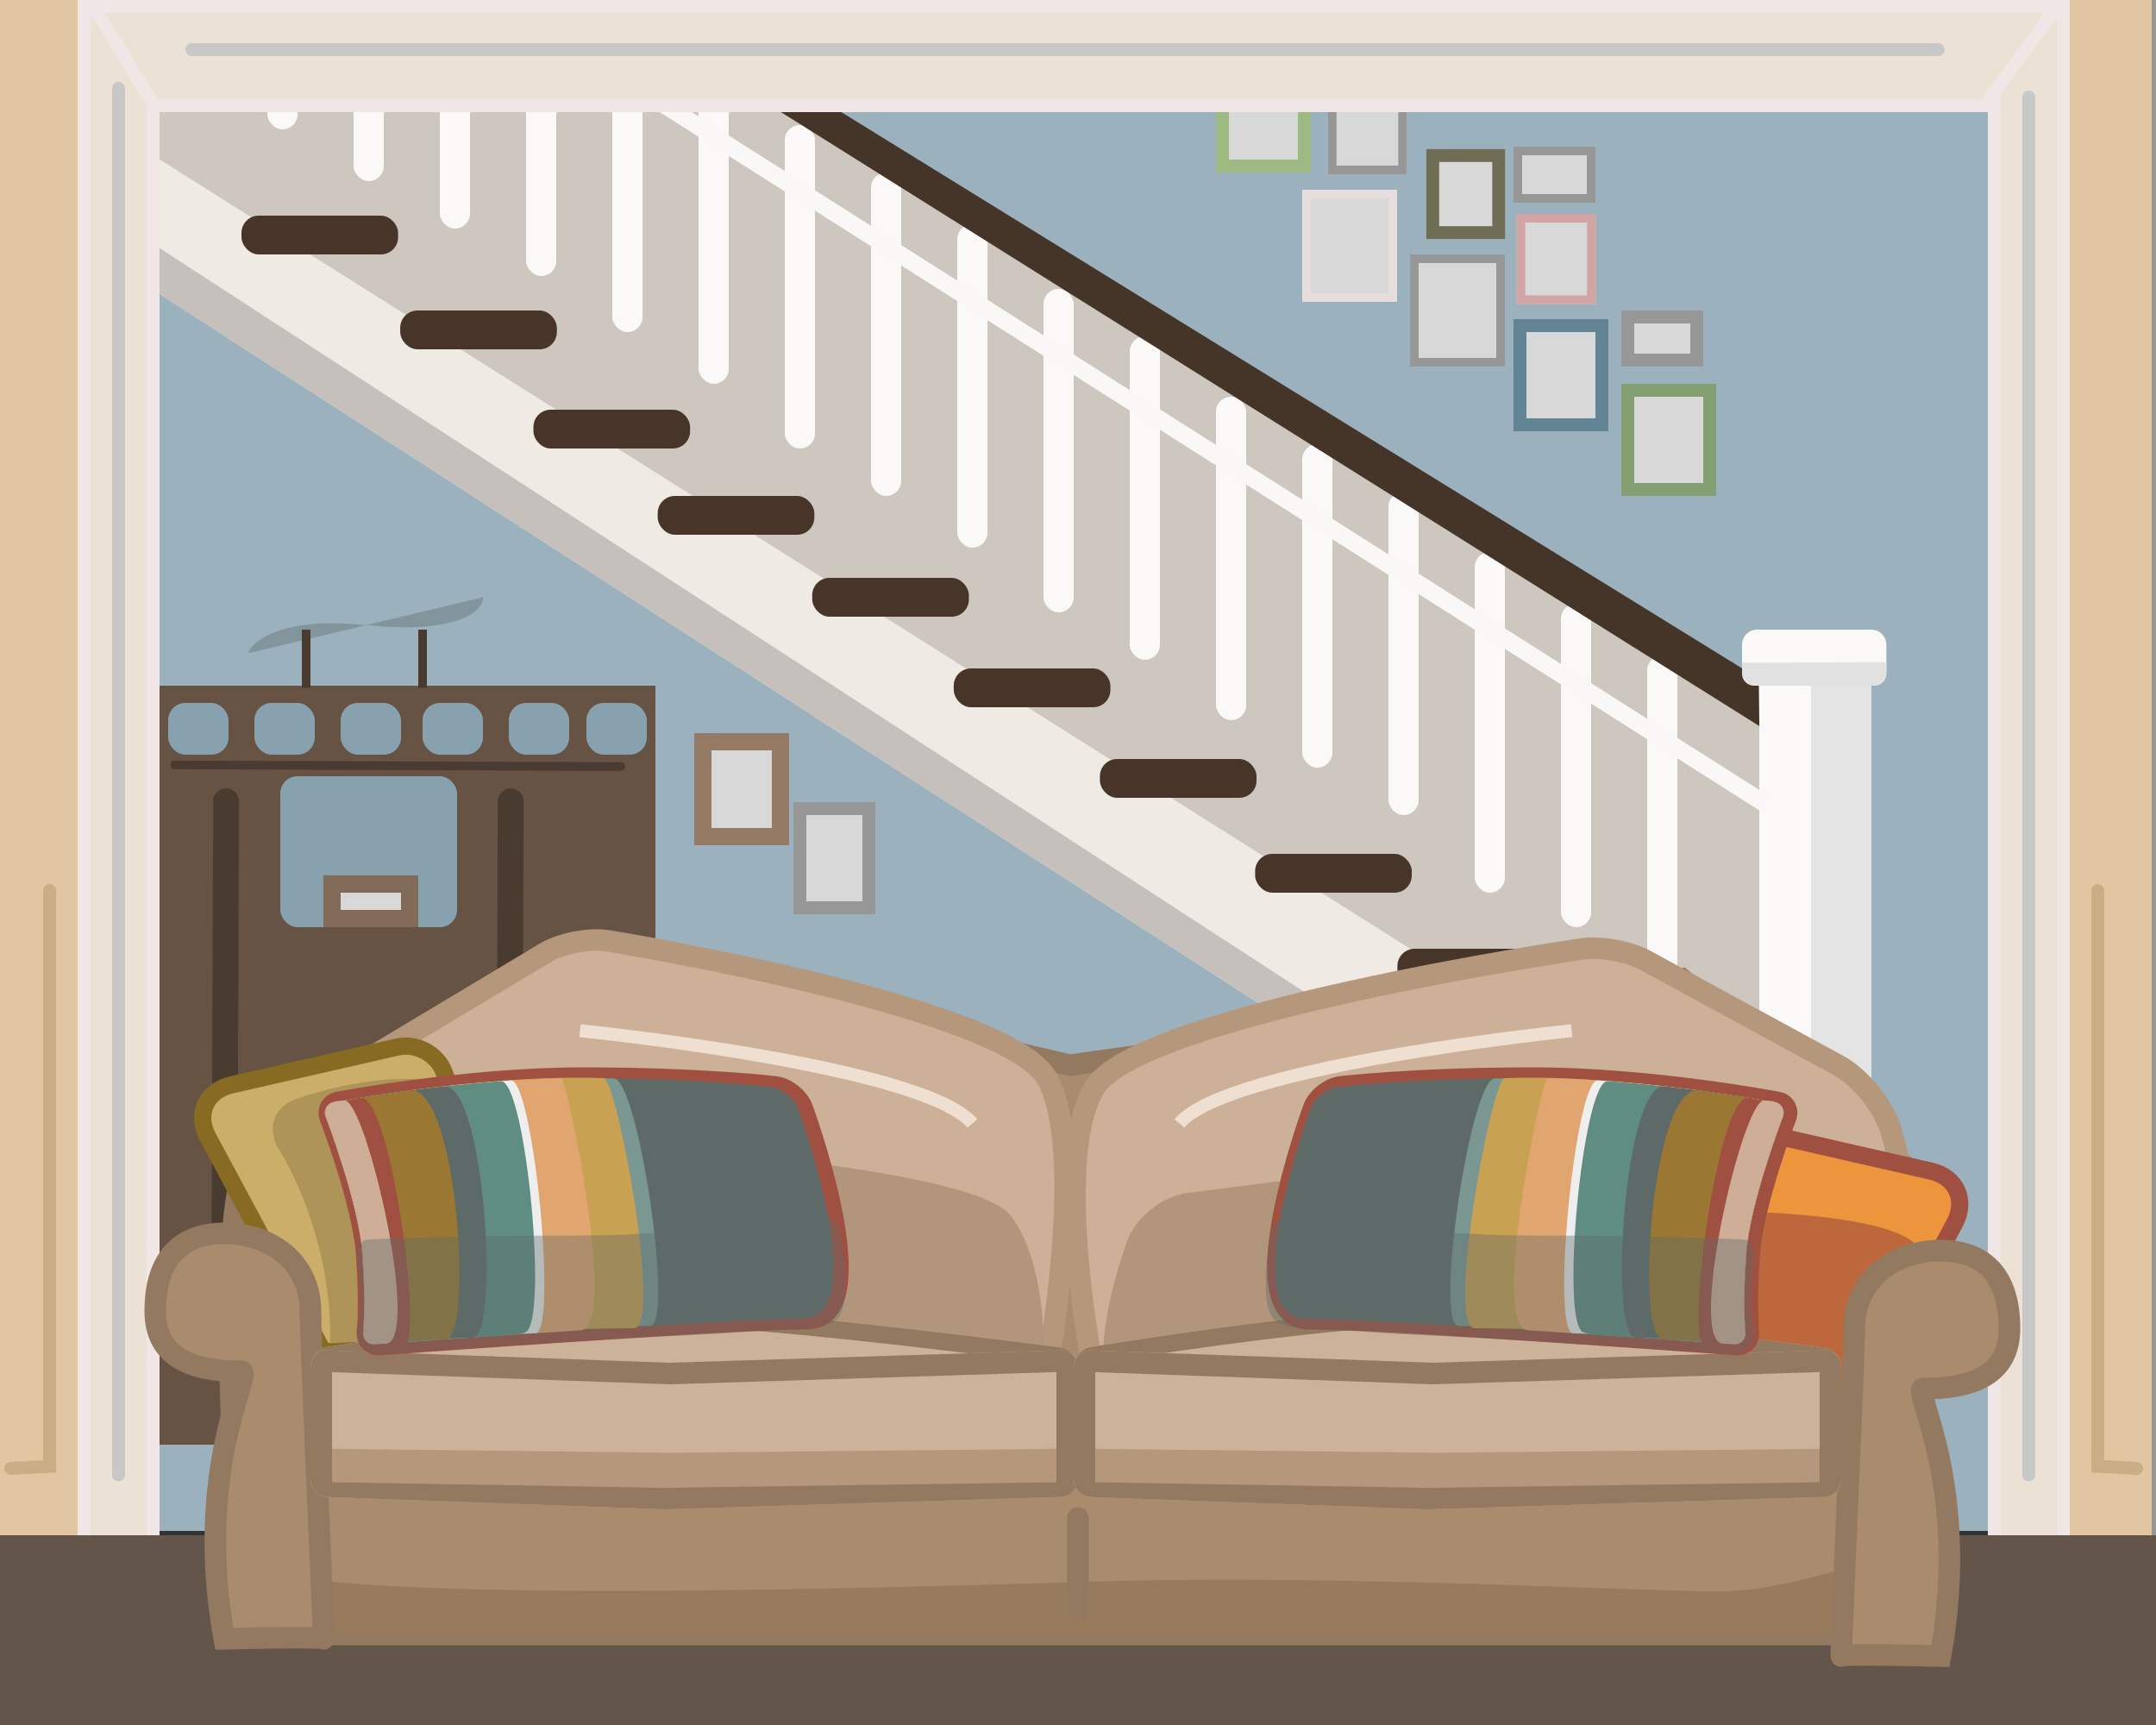 <?xml version="1.0" encoding="UTF-8"?>
<svg width="500px" height="400px" viewBox="0 0 500 400" version="1.1" xmlns="http://www.w3.org/2000/svg" xmlns:xlink="http://www.w3.org/1999/xlink">
    <rect x="0" y="0" width="500" height="400" fill="#333333" stroke="none"/>
    <!-- Generator: Sketch 43.2 (39069) - http://www.bohemiancoding.com/sketch -->
    <title>modern family</title>
    <desc>Created with Sketch.</desc>
    <defs>
        <rect id="path-1" x="462" y="-2" width="38" height="368"></rect>
        <rect id="path-2" x="-1" y="-2" width="38" height="368"></rect>
        <rect id="path-3" x="18" y="0" width="19" height="359"></rect>
        <rect id="path-4" x="461" y="0" width="19" height="359"></rect>
        <rect id="path-5" x="376" y="89" width="22" height="26"></rect>
        <rect id="path-6" x="351" y="74" width="22" height="26"></rect>
        <rect id="path-7" x="327" y="59" width="22" height="26"></rect>
        <rect id="path-8" x="161" y="170" width="22" height="26"></rect>
        <rect id="path-9" x="75" y="203" width="22" height="12"></rect>
        <rect id="path-10" x="184" y="186" width="19" height="26"></rect>
        <rect id="path-11" x="302" y="44" width="22" height="26"></rect>
        <rect id="path-12" x="282" y="14" width="22" height="26"></rect>
        <rect id="path-13" x="351.736" y="49.607" width="18.31" height="20.893"></rect>
        <rect id="path-14" x="330.761" y="34.554" width="18.31" height="20.893"></rect>
        <rect id="path-15" x="307.954" y="19.5" width="18.31" height="20.893"></rect>
        <rect id="path-16" x="376" y="72" width="19" height="13"></rect>
        <rect id="path-17" x="351" y="34" width="19" height="13"></rect>
        <path d="M72,317 C72,314.791 73.772,312.71 75.94,312.362 C75.94,312.362 129.206,303.5 154,303.5 C178.794,303.5 246.038,312.481 246.038,312.481 C248.226,312.768 250,314.792 250,317 L250,343 C250,345.209 248.209,347 245.99,347 L76.01,347 C73.795,347 72,345.208 72,343 L72,317 Z" id="path-18"></path>
        <path d="M72,317 C72,314.791 73.78,313.064 75.994,313.144 L155.386,316 L245.995,313.127 C248.207,313.057 250,314.792 250,317 L250,343 C250,345.209 248.212,347.056 246.002,347.125 L154.114,350 L75.988,347.146 C73.786,347.065 72,345.208 72,343 L72,317 Z" id="path-19"></path>
        <path d="M249,317 C249,314.791 250.772,312.71 252.94,312.362 C252.94,312.362 306.206,303.5 331,303.5 C355.794,303.5 423.038,312.481 423.038,312.481 C425.226,312.768 427,314.792 427,317 L427,343 C427,345.209 425.209,347 422.99,347 L253.01,347 C250.795,347 249,345.208 249,343 L249,317 Z" id="path-20"></path>
        <path d="M249,317 C249,314.791 250.78,313.064 252.994,313.144 L332.386,316 L422.995,313.127 C425.207,313.057 427,314.792 427,317 L427,343 C427,345.209 425.212,347.056 423.002,347.125 L331.114,350 L252.988,347.146 C250.786,347.065 249,345.208 249,343 L249,317 Z" id="path-21"></path>
        <polygon id="path-22" points="19 0 480 0 461 26 35 26"></polygon>
    </defs>
    <g id="Page-1" stroke="none" stroke-width="1" fill="none" fill-rule="evenodd">
        <g id="modern-family">
            <rect id="Rectangle-35-Copy" fill="#9BB1BD" x="37" y="-1" width="424" height="356"></rect>
            <rect id="Rectangle-2" fill="#665344" x="18" y="159" width="134" height="176"></rect>
            <polygon id="Path-66" fill="#CEC7C0" points="29 -70.5 36 67.5 411 309.5 423 176"></polygon>
            <polygon id="Path-66" fill="#EFEAE4" points="35.5 36 36 67.5 411 309.5 411 273"></polygon>
            <polygon id="Path-66" fill="#C5C0BB" points="35.83 56.763 36 67.5 411 309.5 411 300.5"></polygon>
            <g id="Rectangle-35">
                <use fill="#E0C7A2" fill-rule="evenodd" xlink:href="#path-1"></use>
                <rect stroke="#979797" stroke-width="1" x="462.5" y="-1.5" width="37" height="367"></rect>
            </g>
            <g id="Rectangle-35-Copy">
                <use fill="#E0C7A2" fill-rule="evenodd" xlink:href="#path-2"></use>
                <rect stroke="#979797" stroke-width="1" x="-0.5" y="-1.5" width="37" height="367"></rect>
            </g>
            <g id="Rectangle-35-Copy">
                <use fill="#EBE1D5" fill-rule="evenodd" xlink:href="#path-3"></use>
                <rect stroke="#F0E6E6" stroke-width="3" x="19.5" y="1.5" width="16" height="356"></rect>
            </g>
            <g id="Rectangle-35-Copy">
                <use fill="#EBE1D5" fill-rule="evenodd" xlink:href="#path-4"></use>
                <rect stroke="#F0E6E6" stroke-width="3" x="462.5" y="1.5" width="16" height="356"></rect>
            </g>
            <rect id="Rectangle-3" fill="#88A1AE" x="65" y="180" width="41" height="35" rx="4"></rect>
            <rect id="Rectangle-3" fill="#88A1AE" x="79" y="163" width="14" height="12" rx="4"></rect>
            <rect id="Rectangle-3" fill="#88A1AE" x="59" y="163" width="14" height="12" rx="4"></rect>
            <rect id="Rectangle-3" fill="#88A1AE" x="39" y="163" width="14" height="12" rx="4"></rect>
            <rect id="Rectangle-3" fill="#88A1AE" x="118" y="163" width="14" height="12" rx="4"></rect>
            <rect id="Rectangle-3" fill="#88A1AE" x="136" y="163" width="14" height="12" rx="4"></rect>
            <rect id="Rectangle-3" fill="#88A1AE" x="98" y="163" width="14" height="12" rx="4"></rect>
            <rect id="Rectangle" fill="#463528" x="56" y="50" width="36.328" height="9" rx="4"></rect>
            <rect id="Rectangle" fill="#463528" x="92.814" y="72" width="36.328" height="9" rx="4"></rect>
            <rect id="Rectangle" fill="#463528" x="123.711" y="95" width="36.328" height="9" rx="4"></rect>
            <rect id="Rectangle" fill="#463528" x="152.525" y="115" width="36.328" height="9" rx="4"></rect>
            <rect id="Rectangle" fill="#463528" x="188.367" y="134" width="36.328" height="9" rx="4"></rect>
            <rect id="Rectangle" fill="#463528" x="221.181" y="155" width="36.328" height="9" rx="4"></rect>
            <rect id="Rectangle" fill="#463528" x="255.077" y="176" width="36.328" height="9" rx="4"></rect>
            <rect id="Rectangle" fill="#463528" x="324.077" y="220" width="36.328" height="9" rx="4"></rect>
            <rect id="Rectangle" fill="#463528" x="291.077" y="198" width="36.328" height="9" rx="4"></rect>
            <rect id="Rectangle" fill="#463528" x="357.891" y="241" width="36.328" height="9" rx="4"></rect>
            <path d="M52.062,289.312 L52.438,185.812" id="Path-72" stroke="#4A3B30" stroke-width="6" stroke-linecap="round"></path>
            <path d="M118.062,289.312 L118.438,185.812" id="Path-72" stroke="#4A3B30" stroke-width="6" stroke-linecap="round"></path>
            <rect id="Rectangle-35-Copy" fill="#64554B" x="-3" y="356" width="504" height="45"></rect>
            <rect id="Rectangle-36" fill="#FBF8F8" x="82" y="-33" width="7" height="75" rx="3.5"></rect>
            <rect id="Rectangle-36" fill="#FBF8F8" x="62" y="-45" width="7" height="75" rx="3.5"></rect>
            <rect id="Rectangle-36" fill="#FBF8F8" x="43" y="-58" width="7" height="75" rx="3.5"></rect>
            <rect id="Rectangle-36" fill="#FBF8F8" x="102" y="-22" width="7" height="75" rx="3.5"></rect>
            <rect id="Rectangle-36" fill="#FBF8F8" x="122" y="-11" width="7" height="75" rx="3.5"></rect>
            <rect id="Rectangle-36" fill="#FBF8F8" x="142" y="2" width="7" height="75" rx="3.5"></rect>
            <rect id="Rectangle-36" fill="#FBF8F8" x="162" y="14" width="7" height="75" rx="3.5"></rect>
            <rect id="Rectangle-36" fill="#FBF8F8" x="182" y="29" width="7" height="75" rx="3.5"></rect>
            <rect id="Rectangle-36" fill="#FBF8F8" x="202" y="40" width="7" height="75" rx="3.5"></rect>
            <rect id="Rectangle-36" fill="#FBF8F8" x="222" y="52" width="7" height="75" rx="3.5"></rect>
            <rect id="Rectangle-36" fill="#FBF8F8" x="242" y="67" width="7" height="75" rx="3.5"></rect>
            <rect id="Rectangle-36" fill="#FBF8F8" x="262" y="78" width="7" height="75" rx="3.5"></rect>
            <rect id="Rectangle-36" fill="#FBF8F8" x="282" y="92" width="7" height="75" rx="3.5"></rect>
            <rect id="Rectangle-36" fill="#FBF8F8" x="302" y="103" width="7" height="75" rx="3.5"></rect>
            <rect id="Rectangle-36" fill="#FBF8F8" x="322" y="114" width="7" height="75" rx="3.5"></rect>
            <rect id="Rectangle-36" fill="#FBF8F8" x="342" y="132" width="7" height="75" rx="3.5"></rect>
            <rect id="Rectangle-36" fill="#FBF8F8" x="342" y="128" width="7" height="75" rx="3.5"></rect>
            <rect id="Rectangle-36" fill="#FBF8F8" x="362" y="140" width="7" height="75" rx="3.5"></rect>
            <rect id="Rectangle-36" fill="#FBF8F8" x="382" y="152" width="7" height="75" rx="3.5"></rect>
            <path d="M408,149.507 C408,147.57 409.568,146 411.506,146 L430.494,146 C432.43,146 434,147.573 434,149.507 L434,309.493 C434,311.43 432.432,313 430.494,313 L411.506,313 C409.57,313 408,311.427 408,309.493 L408,149.507 Z" id="Rectangle-36" fill="#FBF8F8"></path>
            <path d="M420,149.507 C420,147.57 421.565,146 423.497,146 L430.503,146 C432.434,146 434,147.573 434,149.507 L434,309.493 C434,311.43 432.435,313 430.503,313 L423.497,313 C421.566,313 420,311.427 420,309.493 L420,149.507 Z" id="Rectangle-36" fill="#E4E4E4"></path>
            <g id="Rectangle-37">
                <use fill="#D8D8D8" fill-rule="evenodd" xlink:href="#path-5"></use>
                <rect stroke="#849F72" stroke-width="3" x="377.5" y="90.5" width="19" height="23"></rect>
            </g>
            <g id="Rectangle-37">
                <use fill="#D8D8D8" fill-rule="evenodd" xlink:href="#path-6"></use>
                <rect stroke="#628494" stroke-width="3" x="352.5" y="75.5" width="19" height="23"></rect>
            </g>
            <g id="Rectangle-37">
                <use fill="#D8D8D8" fill-rule="evenodd" xlink:href="#path-7"></use>
                <rect stroke="#979797" stroke-width="2" x="328" y="60" width="20" height="24"></rect>
            </g>
            <g id="Rectangle-37">
                <use fill="#D8D8D8" fill-rule="evenodd" xlink:href="#path-8"></use>
                <rect stroke="#957A65" stroke-width="4" x="163" y="172" width="18" height="22"></rect>
            </g>
            <g id="Rectangle-37">
                <use fill="#D8D8D8" fill-rule="evenodd" xlink:href="#path-9"></use>
                <rect stroke="#816A58" stroke-width="4" x="77" y="205" width="18" height="8"></rect>
            </g>
            <g id="Rectangle-37">
                <use fill="#D8D8D8" fill-rule="evenodd" xlink:href="#path-10"></use>
                <rect stroke="#979797" stroke-width="3" x="185.5" y="187.5" width="16" height="23"></rect>
            </g>
            <g id="Rectangle-37">
                <use fill="#D8D8D8" fill-rule="evenodd" xlink:href="#path-11"></use>
                <rect stroke="#E8DDDD" stroke-width="2" x="303" y="45" width="20" height="24"></rect>
            </g>
            <g id="Rectangle-37">
                <use fill="#D8D8D8" fill-rule="evenodd" xlink:href="#path-12"></use>
                <rect stroke="#9EBA83" stroke-width="3" x="283.5" y="15.5" width="19" height="23"></rect>
            </g>
            <g id="Rectangle-37">
                <use fill="#D8D8D8" fill-rule="evenodd" xlink:href="#path-13"></use>
                <rect stroke="#D3A4A4" stroke-width="2" x="352.736" y="50.607" width="16.31" height="18.893"></rect>
            </g>
            <g id="Rectangle-37">
                <use fill="#D8D8D8" fill-rule="evenodd" xlink:href="#path-14"></use>
                <rect stroke="#6F6D53" stroke-width="3" x="332.261" y="36.054" width="15.31" height="17.893"></rect>
            </g>
            <g id="Rectangle-37">
                <use fill="#D8D8D8" fill-rule="evenodd" xlink:href="#path-15"></use>
                <rect stroke="#979797" stroke-width="2" x="308.954" y="20.5" width="16.31" height="18.893"></rect>
            </g>
            <g id="Rectangle-37">
                <use fill="#D8D8D8" fill-rule="evenodd" xlink:href="#path-16"></use>
                <rect stroke="#979797" stroke-width="3" x="377.5" y="73.5" width="16" height="10"></rect>
            </g>
            <g id="Rectangle-37">
                <use fill="#D8D8D8" fill-rule="evenodd" xlink:href="#path-17"></use>
                <rect stroke="#979797" stroke-width="2" x="352" y="35" width="17" height="11"></rect>
            </g>
            <path d="M131.5,220 C131.5,220 63.749,253.768 56.5,271.5 C49.251,289.232 56.5,379 56.5,379 L443,379 L443,271.5 L390,227 L248.139,247 L131.5,220 Z" id="Path-67" stroke="#927960" stroke-width="5" fill="#A98B6E"></path>
            <path d="M56.5,358.797 C57.326,373.33 56.5,379 56.5,379 L443,379 L443,358.797 C443,358.797 417.406,368.154 402,368.899 C386.594,369.643 316.116,364.787 250.187,366.838 C211.334,368.047 172.97,368.899 142,368.899 C35.344,368.899 56.5,358.797 56.5,358.797 Z" id="Path-67" fill="#987A5D"></path>
            <path d="M268.224,247.082 C262.885,249.988 257.292,257.102 255.839,263 C255.839,263 242.803,308.147 253.525,318.844 C264.248,329.54 339.67,318.844 339.67,318.844 L440.859,318.844 C440.859,318.844 450.872,269.478 440.859,252.344 C430.847,235.21 328,220.078 328,220.078 C323.639,219.397 316.956,220.557 313.073,222.67 L268.224,247.082 Z" id="Path-69" stroke="#B5987B" stroke-width="5" fill="#CCB198" transform="translate(347.302, 271.74) scale(-1, 1) translate(-347.302, -271.74) "></path>
            <path d="M86.848,244.689 C81.638,247.812 76.257,255.139 74.932,261.068 C74.932,261.068 63.109,306.147 72.846,316.844 C82.583,327.54 151.072,316.844 151.072,316.844 L242.959,316.844 C242.959,316.844 252.051,267.478 242.959,250.344 C233.867,233.21 141.177,218.204 141.177,218.204 C136.829,217.453 130.239,218.681 126.437,220.96 L86.848,244.689 Z" id="Path-69" stroke="#B5987B" stroke-width="5" fill="#CCB198"></path>
            <path d="M88.336,268.625 C82.304,269.396 75.872,274.708 74.141,280.515 C74.141,280.515 63.109,310.414 72.846,318.157 C82.583,325.899 151.072,318.157 151.072,318.157 L241.959,317.157 C241.959,317.157 243.592,294.402 234.5,282 C225.408,269.598 132.485,264.504 132.485,264.504 C128.075,264.225 120.942,264.455 116.566,265.015 L88.336,268.625 Z" id="Path-69" fill="#B2967C"></path>
            <path d="M275.336,276.625 C269.304,277.396 262.872,282.708 261.141,288.515 C261.141,288.515 250.109,318.414 259.846,326.157 C269.583,333.899 338.072,326.157 338.072,326.157 L428.959,325.157 C428.959,325.157 430.592,302.402 421.5,290 C412.408,277.598 319.485,272.504 319.485,272.504 C315.075,272.225 307.942,272.455 303.566,273.015 L275.336,276.625 Z" id="Path-69" fill="#B2967C"></path>
            <path d="M53.721,251.555 C47.8,252.905 45.334,258.339 48.213,263.692 L75,313.5 L126.5,309 L102.905,248.455 C101.301,244.338 96.499,241.799 92.194,242.78 L53.721,251.555 Z" id="Path-69" stroke="#876B22" stroke-width="4" fill="#CCAE6B"></path>
            <path d="M385.721,271.555 C379.8,272.905 377.334,278.339 380.213,283.692 L407,333.5 L458.5,329 L434.905,268.455 C433.301,264.338 428.499,261.799 424.194,262.78 L385.721,271.555 Z" id="Path-69" stroke="#A05041" stroke-width="4" fill="#EC953C" transform="translate(416.75, 297.25) scale(-1, 1) translate(-416.75, -297.25) "></path>
            <path d="M394.379,333.5 L445.879,329 L427.081,280.763 C427.081,280.763 381.619,280.243 375.879,289.5 C370.139,298.757 394.379,333.5 394.379,333.5 Z" id="Path-69" fill="#BC683C" transform="translate(410.44, 307.129) scale(-1, 1) translate(-410.44, -307.129) "></path>
            <path d="M69.071,254.696 C63.785,256.244 61.781,261.35 64.453,266.189 C64.453,266.189 69.725,273.862 73.5,287.5 C77.275,301.138 76.5,311.5 76.5,311.5 L126.5,309 C126.5,309 126.167,264.369 111.5,254.5 C96.833,244.631 69.071,254.696 69.071,254.696 Z" id="Path-69" fill="#AE9459"></path>
            <path d="M56,318 C58.725,318 44.868,340.323 52,380 C52,380 74.7,379.436 75,380 C75.3,380.564 72,312.124 72,304 C72,292.954 63.046,286 52,286 C40.954,286 36,292.954 36,304 C36,315.046 44.954,318 56,318 Z" id="Oval-19" stroke="#927960" stroke-width="5" fill="#A98B6E"></path>
            <path d="M447,322 C449.725,322 435.868,344.323 443,384 C443,384 465.7,383.436 466,384 C466.3,384.564 463,316.124 463,308 C463,296.954 454.046,290 443,290 C431.954,290 427,296.954 427,308 C427,319.046 435.954,322 447,322 Z" id="Oval-19" stroke="#927960" stroke-width="5" fill="#A98B6E" transform="translate(446.51, 337.002) scale(-1, 1) translate(-446.51, -337.002) "></path>
            <g id="Rectangle-38">
                <use fill="#CCB298" fill-rule="evenodd" xlink:href="#path-18"></use>
                <path stroke="#927960" stroke-width="4" d="M74,317 C74,315.774 75.058,314.529 76.258,314.337 C76.371,314.318 76.573,314.285 76.868,314.236 C77.361,314.155 77.939,314.061 78.596,313.956 C80.473,313.653 82.606,313.317 84.956,312.954 C91.67,311.917 98.772,310.88 105.94,309.913 C111.285,309.192 116.467,308.537 121.412,307.963 C135.048,306.383 146.21,305.5 154,305.5 C162.577,305.5 176.89,306.581 195.293,308.483 C199.731,308.942 204.344,309.442 209.093,309.978 C217.794,310.959 226.537,312.01 234.894,313.062 C237.818,313.43 240.486,313.772 242.842,314.078 C243.666,314.185 244.393,314.281 245.015,314.363 C245.388,314.412 245.643,314.446 245.773,314.463 C246.97,314.62 248,315.795 248,317 L248,343 C248,344.105 247.104,345 245.99,345 L76.01,345 C74.899,345 74,344.103 74,343 L74,317 Z"></path>
            </g>
            <g id="Rectangle-38">
                <use fill="#CCB298" fill-rule="evenodd" xlink:href="#path-19"></use>
                <path stroke="#927960" stroke-width="5" d="M154.121,347.499 L76.08,344.647 C75.223,344.616 74.5,343.864 74.5,343 L74.5,317 C74.5,316.203 75.109,315.613 75.904,315.642 L155.296,318.498 L155.465,318.499 L246.074,315.626 C246.876,315.6 247.5,316.204 247.5,317 L247.5,343 C247.5,343.86 246.783,344.599 245.924,344.626 L154.121,347.499 Z"></path>
            </g>
            <g id="Rectangle-38">
                <use fill="#CCB298" fill-rule="evenodd" xlink:href="#path-20"></use>
                <path stroke="#927960" stroke-width="4" d="M251,317 C251,315.774 252.058,314.529 253.258,314.337 C253.371,314.318 253.573,314.285 253.868,314.236 C254.361,314.155 254.939,314.061 255.596,313.956 C257.473,313.653 259.606,313.317 261.956,312.954 C268.67,311.917 275.772,310.88 282.94,309.913 C288.285,309.192 293.467,308.537 298.412,307.963 C312.048,306.383 323.21,305.5 331,305.5 C339.577,305.5 353.89,306.581 372.293,308.483 C376.731,308.942 381.344,309.442 386.093,309.978 C394.794,310.959 403.537,312.01 411.894,313.062 C414.818,313.43 417.486,313.772 419.842,314.078 C420.666,314.185 421.393,314.281 422.015,314.363 C422.388,314.412 422.643,314.446 422.773,314.463 C423.97,314.62 425,315.795 425,317 L425,343 C425,344.105 424.104,345 422.99,345 L253.01,345 C251.899,345 251,344.103 251,343 L251,317 Z"></path>
            </g>
            <g id="Rectangle-38">
                <use fill="#CCB298" fill-rule="evenodd" xlink:href="#path-21"></use>
                <path stroke="#927960" stroke-width="5" d="M331.121,347.499 L253.08,344.647 C252.223,344.616 251.5,343.864 251.5,343 L251.5,317 C251.5,316.203 252.109,315.613 252.904,315.642 L332.296,318.498 L332.465,318.499 L423.074,315.626 C423.876,315.6 424.5,316.204 424.5,317 L424.5,343 C424.5,343.86 423.783,344.599 422.924,344.626 L331.121,347.499 Z"></path>
            </g>
            <polygon id="Rectangle-38" fill="#B5987B" points="77 335.96 155.386 336.867 245 335.96 245 343.714 154 345 77 343.714"></polygon>
            <polygon id="Rectangle-38" fill="#B5987B" points="254 335.96 332.701 336.867 422 335.96 422 343.714 331.5 345 254 343.714"></polygon>
            <path d="M78.451,255.633 C76.821,255.927 75.972,257.427 76.54,258.982 C76.54,258.982 84.12,278.729 85.018,290.52 C85.916,302.311 85.219,309.024 85.219,309.024 C85.108,310.668 86.36,311.902 88.017,311.782 C88.017,311.782 170.005,305.764 187.002,305.764 C204,305.764 186.118,257.203 186.118,257.203 C185.224,254.606 182.283,252.269 179.523,252.008 C179.523,252.008 162.423,250 135.162,250 C107.9,250 78.451,255.633 78.451,255.633 Z" id="Path-68" stroke="#A05041" stroke-width="5" fill="#D8D8D8"></path>
            <path d="M298.451,255.633 C296.821,255.927 295.972,257.427 296.54,258.982 C296.54,258.982 304.12,278.729 305.018,290.52 C305.916,302.311 305.219,309.024 305.219,309.024 C305.108,310.668 306.36,311.902 308.017,311.782 C308.017,311.782 390.005,305.764 407.002,305.764 C424,305.764 406.118,257.203 406.118,257.203 C405.224,254.606 402.283,252.269 399.523,252.008 C399.523,252.008 382.423,250 355.162,250 C327.9,250 298.451,255.633 298.451,255.633 Z" id="Path-68" stroke="#A05041" stroke-width="5" fill="#D8D8D8" transform="translate(355.349, 280.895) scale(-1, 1) translate(-355.349, -280.895) "></path>
            <path d="M77.451,255.633 C75.821,255.927 74.972,257.427 75.54,258.982 C75.54,258.982 83.12,278.729 84.018,290.52 C84.916,302.311 84.219,309.024 84.219,309.024 C84.108,310.668 85.36,311.902 87.017,311.782 C87.017,311.782 169.005,305.764 186.002,305.764 C203,305.764 185.118,257.203 185.118,257.203 C184.224,254.606 181.283,252.269 178.523,252.008 C178.523,252.008 161.423,250 134.162,250 C106.9,250 77.451,255.633 77.451,255.633 Z" id="Path-68" fill="#5D6A67"></path>
            <path d="M77.451,255.633 C75.821,255.927 74.972,257.427 75.54,258.982 C75.54,258.982 83.12,278.729 84.018,290.52 C84.916,302.311 84.219,309.024 84.219,309.024 C84.108,310.668 85.358,311.843 86.995,311.658 C86.995,311.658 121.799,307.45 150.737,307.45 C156.5,307.45 148,250.061 142.325,250.061 C139.718,250.061 136.995,250 134.162,250 C106.9,250 77.451,255.633 77.451,255.633 Z" id="Path-68" fill="#7B9791"></path>
            <path d="M77.451,255.631 C75.821,255.925 74.972,257.427 75.54,258.982 C75.54,258.982 83.12,278.729 84.018,290.52 C84.916,302.311 84.219,309.024 84.219,309.024 C84.108,310.668 85.348,311.85 87.003,311.671 C87.003,311.671 118.397,308 147,308 C153.766,308 143.112,250.111 140,250 C112,249 77.451,255.631 77.451,255.631 Z" id="Path-68" fill="#C9A152"></path>
            <path d="M77.447,255.634 C75.819,255.927 74.972,257.427 75.54,258.982 C75.54,258.982 83.12,278.729 84.018,290.52 C84.916,302.311 84.219,309.024 84.219,309.024 C84.108,310.668 85.367,311.897 87.005,311.773 C87.005,311.773 110,310 134.635,308.476 C143.483,307.928 131.496,250.013 130.158,250.039 C104.096,250.536 77.447,255.634 77.447,255.634 Z" id="Path-68" fill="#E1A570"></path>
            <path d="M77.425,255.637 C75.81,255.928 74.972,257.427 75.54,258.982 C75.54,258.982 83.12,278.729 84.018,290.52 C84.916,302.311 84.219,309.024 84.219,309.024 C84.108,310.668 85.355,311.821 86.994,311.615 C86.994,311.615 103.996,309.177 124.107,309.177 C129.5,309.177 123.64,250.207 118.48,250.541 C96.701,251.951 77.425,255.637 77.425,255.637 Z" id="Path-68" fill="#EEEEEE"></path>
            <path d="M77.441,255.635 C75.817,255.927 74.972,257.427 75.54,258.982 C75.54,258.982 83.12,278.729 84.018,290.52 C84.916,302.311 84.219,309.024 84.219,309.024 C84.108,310.668 85.355,311.89 87.006,311.756 C87.006,311.756 102,310.5 112,310 C122,309.5 121.5,309 121.5,309 C127.5,309 122.015,250.275 116.123,250.703 C95.33,252.213 77.441,255.635 77.441,255.635 Z" id="Path-68" fill="#5F8D82"></path>
            <path d="M77.449,255.632 C75.82,255.926 74.972,257.427 75.54,258.982 C75.54,258.982 83.12,278.729 84.018,290.52 C84.916,302.311 84.219,309.024 84.219,309.024 C84.108,310.668 85.358,311.817 86.991,311.613 C86.991,311.613 96.496,310.166 109.695,310.166 C116,310.166 112.409,250.869 102.943,251.925 C88.309,253.556 77.449,255.632 77.449,255.632 Z" id="Path-68" fill="#5D6A67"></path>
            <path d="M77.456,255.63 C75.823,255.925 74.972,257.427 75.54,258.982 C75.54,258.982 83.12,278.729 84.018,290.52 C84.916,302.311 84.219,309.024 84.219,309.024 C84.108,310.668 85.356,311.822 86.988,311.625 C86.988,311.625 93.555,310.614 103.304,310.614 C110,310.614 105.957,251.448 95.134,252.876 C84.609,254.264 77.456,255.63 77.456,255.63 Z" id="Path-68" fill="#9A7733"></path>
            <path d="M77.469,255.713 C75.829,255.962 74.972,257.427 75.54,258.982 C75.54,258.982 83.12,278.729 84.018,290.52 C84.916,302.311 84.219,309.024 84.219,309.024 C84.108,310.668 85.346,312.222 86.992,312.378 C86.992,312.378 89.419,313.218 94,311.5 C98,310 90.5,253 83.422,254.598 C79.664,255.447 77.469,255.713 77.469,255.713 Z" id="Path-68" fill="#A05041"></path>
            <path d="M77.417,255.514 C75.806,255.873 74.972,257.427 75.54,258.982 C75.54,258.982 83.12,278.729 84.018,290.52 C84.916,302.311 84.219,309.024 84.219,309.024 C84.108,310.668 85.356,311.874 86.999,311.736 C86.999,311.736 87.817,311.617 89.277,311.617 C98,311.617 84.969,255.189 79.913,255.189 C78.323,255.189 77.417,255.514 77.417,255.514 Z" id="Path-68" fill="#CFAE98"></path>
            <g id="Group" transform="translate(354.5, 281) scale(-1, 1) translate(-354.5, -281) translate(295, 249)">
                <path d="M2.451,6.633 C0.821,6.927 -0.028,8.427 0.54,9.982 C0.54,9.982 8.12,29.729 9.018,41.52 C9.916,53.311 9.219,60.024 9.219,60.024 C9.108,61.668 10.36,62.902 12.017,62.782 C12.017,62.782 94.005,56.764 111.002,56.764 C128,56.764 110.118,8.203 110.118,8.203 C109.224,5.606 106.283,3.269 103.523,3.008 C103.523,3.008 86.423,1 59.162,1 C31.9,1 2.451,6.633 2.451,6.633 Z" id="Path-68" fill="#5D6A67"></path>
                <path d="M2.451,6.633 C0.821,6.927 -0.028,8.427 0.54,9.982 C0.54,9.982 8.12,29.729 9.018,41.52 C9.916,53.311 9.219,60.024 9.219,60.024 C9.108,61.668 10.358,62.843 11.995,62.658 C11.995,62.658 46.799,58.45 75.737,58.45 C81.5,58.45 73,1.061 67.325,1.061 C64.718,1.061 61.995,1 59.162,1 C31.9,1 2.451,6.633 2.451,6.633 Z" id="Path-68" fill="#7B9791"></path>
                <path d="M2.451,6.631 C0.821,6.925 -0.028,8.427 0.54,9.982 C0.54,9.982 8.12,29.729 9.018,41.52 C9.916,53.311 9.219,60.024 9.219,60.024 C9.108,61.668 10.348,62.85 12.003,62.671 C12.003,62.671 43.397,59 72,59 C78.766,59 68.112,1.111 65,1 C37,-1.57318603e-13 2.451,6.631 2.451,6.631 Z" id="Path-68" fill="#C9A152"></path>
                <path d="M2.447,6.634 C0.819,6.927 -0.028,8.427 0.54,9.982 C0.54,9.982 8.12,29.729 9.018,41.52 C9.916,53.311 9.219,60.024 9.219,60.024 C9.108,61.668 10.367,62.897 12.005,62.773 C12.005,62.773 35,61 59.635,59.476 C68.483,58.928 56.496,1.013 55.158,1.039 C29.096,1.536 2.447,6.634 2.447,6.634 Z" id="Path-68" fill="#E1A570"></path>
                <path d="M2.425,6.637 C0.81,6.928 -0.028,8.427 0.54,9.982 C0.54,9.982 8.12,29.729 9.018,41.52 C9.916,53.311 9.219,60.024 9.219,60.024 C9.108,61.668 10.355,62.821 11.994,62.615 C11.994,62.615 28.996,60.177 49.107,60.177 C54.5,60.177 48.64,1.207 43.48,1.541 C21.701,2.951 2.425,6.637 2.425,6.637 Z" id="Path-68" fill="#EEEEEE"></path>
                <path d="M2.441,6.635 C0.817,6.927 -0.028,8.427 0.54,9.982 C0.54,9.982 8.12,29.729 9.018,41.52 C9.916,53.311 9.219,60.024 9.219,60.024 C9.108,61.668 10.355,62.89 12.006,62.756 C12.006,62.756 27,61.5 37,61 C47,60.5 46.5,60 46.5,60 C52.5,60 47.015,1.275 41.123,1.703 C20.33,3.213 2.441,6.635 2.441,6.635 Z" id="Path-68" fill="#5F8D82"></path>
                <path d="M2.449,6.632 C0.82,6.926 -0.028,8.427 0.54,9.982 C0.54,9.982 8.12,29.729 9.018,41.52 C9.916,53.311 9.219,60.024 9.219,60.024 C9.108,61.668 10.358,62.817 11.991,62.613 C11.991,62.613 21.496,61.166 34.695,61.166 C41,61.166 37.409,1.869 27.943,2.925 C13.309,4.556 2.449,6.632 2.449,6.632 Z" id="Path-68" fill="#5D6A67"></path>
                <path d="M2.456,6.63 C0.823,6.925 -0.028,8.427 0.54,9.982 C0.54,9.982 8.12,29.729 9.018,41.52 C9.916,53.311 9.219,60.024 9.219,60.024 C9.108,61.668 10.356,62.822 11.988,62.625 C11.988,62.625 18.555,61.614 28.304,61.614 C35,61.614 30.957,2.448 20.134,3.876 C9.609,5.264 2.456,6.63 2.456,6.63 Z" id="Path-68" fill="#9A7733"></path>
                <path d="M2.469,6.713 C0.829,6.962 -0.028,8.427 0.54,9.982 C0.54,9.982 8.12,29.729 9.018,41.52 C9.916,53.311 9.219,60.024 9.219,60.024 C9.108,61.668 10.346,63.222 11.992,63.378 C11.992,63.378 14.419,64.218 19,62.5 C23,61 15.5,4 8.422,5.598 C4.664,6.447 2.469,6.713 2.469,6.713 Z" id="Path-68" fill="#A05041"></path>
                <path d="M2.417,6.514 C0.806,6.873 -0.028,8.427 0.54,9.982 C0.54,9.982 8.12,29.729 9.018,41.52 C9.916,53.311 9.219,60.024 9.219,60.024 C9.108,61.668 10.356,62.874 11.999,62.736 C11.999,62.736 12.817,62.617 14.277,62.617 C23,62.617 9.969,6.189 4.913,6.189 C3.323,6.189 2.417,6.514 2.417,6.514 Z" id="Path-68" fill="#CFAE98"></path>
            </g>
            <path d="M250,352 L250,373.5" id="Path-70" stroke="#927960" stroke-width="5" stroke-linecap="round"></path>
            <polyline id="Path-71" stroke="#C9AE85" stroke-width="3" stroke-linecap="round" points="11.5 206.5 11.5 340.015 2.5 340.5"></polyline>
            <polyline id="Path-71" stroke="#C9AE85" stroke-width="3" stroke-linecap="round" transform="translate(491, 273.5) scale(-1, 1) translate(-491, -273.5) " points="495.5 206.5 495.5 340.015 486.5 340.5"></polyline>
            <path d="M40.5,177.375 L144,177.75" id="Path-72" stroke="#4A3B30" stroke-width="2" stroke-linecap="round"></path>
            <path d="M57.5,151.5 L112,138.5 C112,138.5 112.565,143.358 101,145 C89.435,146.642 81.056,143.348 70,145 C58.944,146.652 57.5,151.5 57.5,151.5 Z M85.5,287.387 C85.5,287.387 106.9,286.5 134.162,286.5 C161.423,286.5 189.061,281.773 189.061,281.773 C191.786,281.357 194.365,283.211 194.815,285.938 C194.815,285.938 198.087,302.001 194,306 C191.542,308.405 183.416,308.397 179,308.5 C174.584,308.603 169.804,309.141 165.5,309.324 C136.314,310.565 88.483,314.008 88.483,314.008 C84.63,314.278 82.095,311.429 82.828,307.641 C82.828,307.641 83.5,305.576 83.5,301.5 C83.5,297.424 82.784,290.494 82.784,290.494 C82.631,288.845 83.843,287.45 85.5,287.387 Z" id="Path-73" fill-opacity="0.388" fill="#5D6A67"></path>
            <path d="M296.298,287.387 C294.641,287.45 293.429,288.845 293.582,290.494 C293.582,290.494 294.298,297.424 294.298,301.5 C294.298,305.576 293.626,307.641 293.626,307.641 C292.893,311.429 295.428,314.278 299.281,314.008 C299.281,314.008 347.112,310.565 376.298,309.324 C380.602,309.141 385.381,308.603 389.798,308.5 C394.214,308.397 402.339,308.405 404.798,306 C408.885,302.001 405.613,285.938 405.613,285.938 C405.163,283.211 402.584,281.357 399.859,281.773 C399.859,281.773 372.221,286.5 344.96,286.5 C317.698,286.5 296.298,287.387 296.298,287.387 Z" id="Path-73" fill-opacity="0.388" fill="#5D6A67" transform="translate(350.176, 297.87) scale(-1, 1) translate(-350.176, -297.87) "></path>
            <path d="M71,146 L71,159.5" id="Path-74" stroke="#4A3B30" stroke-width="2"></path>
            <path d="M98,146 L98,159.5" id="Path-74" stroke="#4A3B30" stroke-width="2"></path>
            <path d="M409.5,186.5 L109.5,-4" id="Path-75" stroke="#FAF7F7" stroke-width="4"></path>
            <polygon id="Path-65" fill="#453428" points="153 1.77635684e-15 407.799 157.319 408.016 168.363 132.5 -4.5"></polygon>
            <path d="M404,149.501 C404,147.567 405.57,146 407.504,146 L433.973,146 C435.908,146 437.476,147.568 437.476,149.501 L437.476,155.499 C437.476,157.433 435.906,159 433.973,159 L407.504,159 C405.569,159 404,157.432 404,155.499 L404,149.501 Z" id="Rectangle-36" fill="#FBF8F8"></path>
            <path d="M437.476,153.538 L437.476,156.269 C437.476,157.777 436.245,159 434.737,159 L406.739,159 C405.227,159 404,157.767 404,156.265 L404,153.685 L437.476,153.538 Z" id="Rectangle-36" fill="#E1E1E1"></path>
            <polyline id="Path-76" stroke="#C8C8C8" stroke-width="3" stroke-linecap="round" points="27.5 20.5 27.5 36 27.5 342.009"></polyline>
            <path d="M470.5,22.5 L470.5,342.009" id="Path-76" stroke="#C8C8C8" stroke-width="3" stroke-linecap="round"></path>
            <path d="M134.5,239 C134.5,239 214,247 225.5,260.5" id="Path-94" stroke="#EEDFD1" stroke-width="3"></path>
            <path d="M273.5,239 C273.5,239 353,247 364.5,260.5" id="Path-94" stroke="#EEDFD1" stroke-width="3" transform="translate(319, 249.75) scale(-1, 1) translate(-319, -249.75) "></path>
            <g id="Rectangle-4">
                <use fill="#EBE1D5" fill-rule="evenodd" xlink:href="#path-22"></use>
                <path stroke="#F0E6E6" stroke-width="3" d="M21.684,1.5 L477.046,1.5 L460.238,24.5 L35.838,24.5 L21.684,1.5 Z"></path>
            </g>
            <path d="M44.5,11.5 L449.5,11.5" id="Path-76" stroke="#C8C8C8" stroke-width="3" stroke-linecap="round"></path>
        </g>
    </g>
</svg>